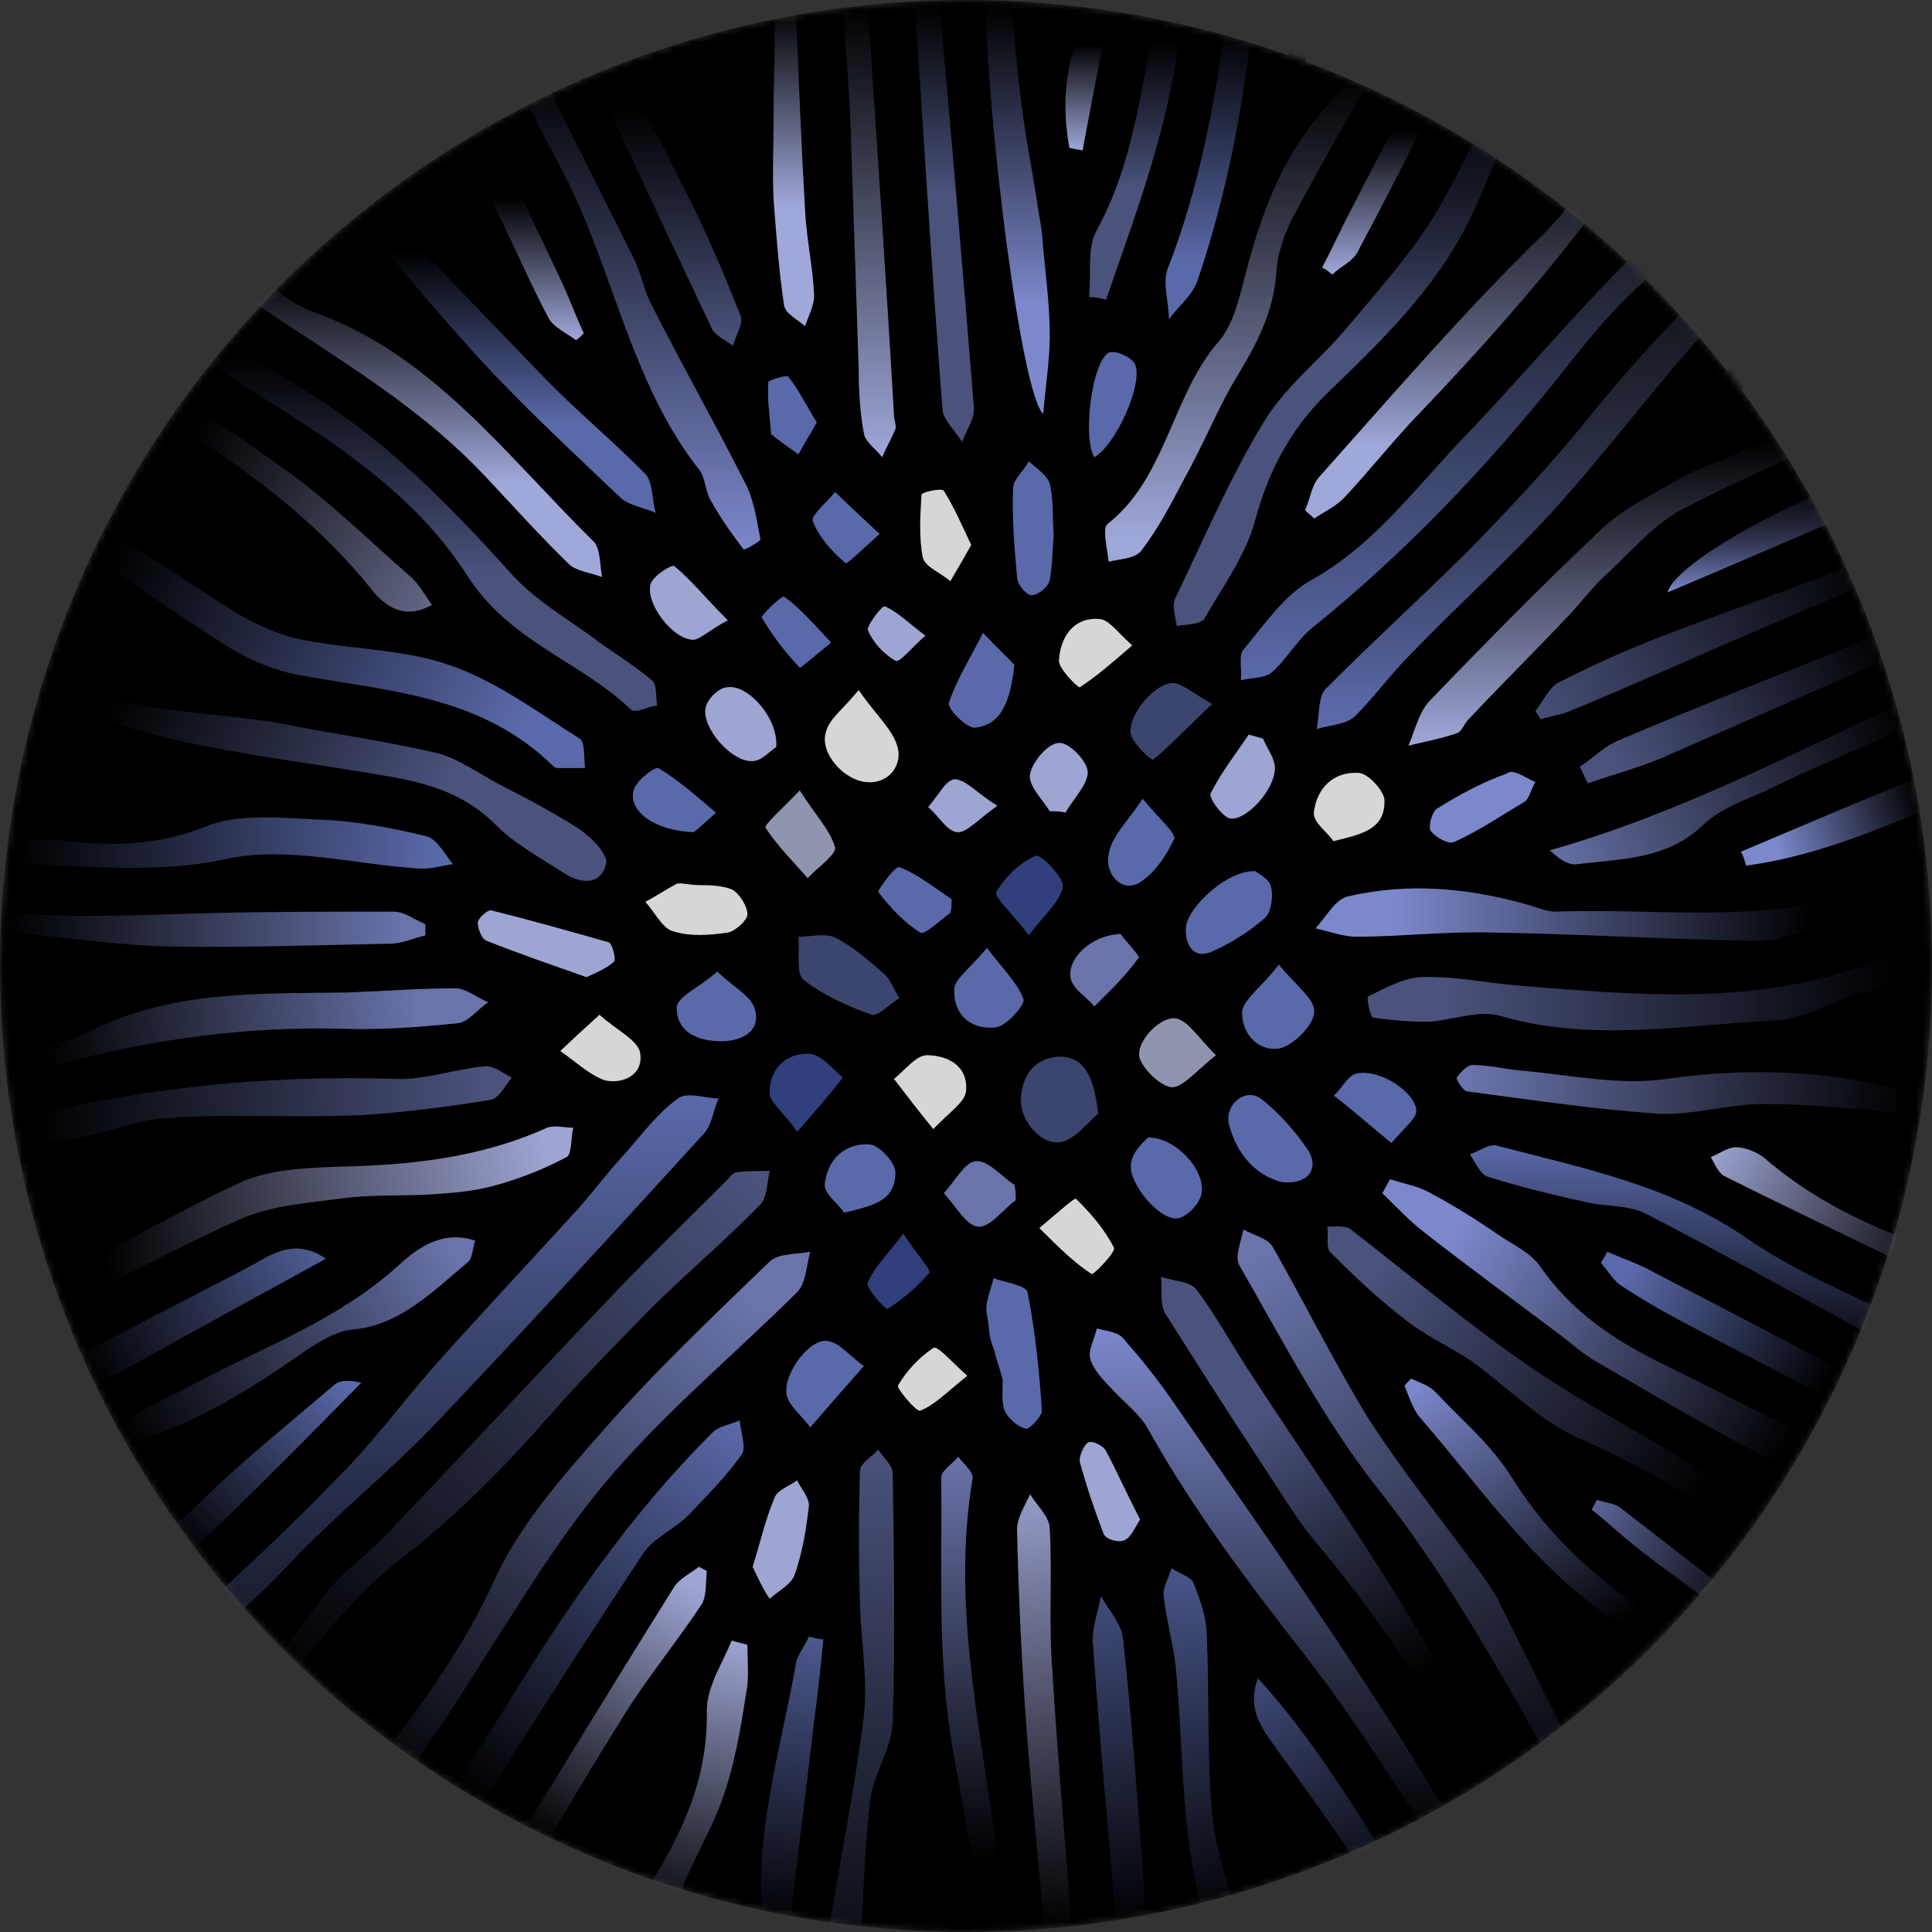 <svg width="300" height="300" viewBox="0 0 300 300" version="1.1" xmlns="http://www.w3.org/2000/svg" xmlns:xlink="http://www.w3.org/1999/xlink">
<rect x="0" y="0" width="300" height="300" fill="#333333" stroke="none"/>
<g id="Canvas" fill="none">
<g id="shroom">
<mask id="mask0" mask-type="alpha" maskUnits="userSpaceOnUse" x="0" y="0" width="300" height="300">
<g id="Ellipse">
<circle cx="150" cy="150" r="150" fill="#BB6BD9"/>
</g>
</mask>
<g mask="url(#mask0)">
<g id="Group">
<g id="Ellipse_2">
<circle cx="150" cy="150" r="150" fill="black"/>
</g>
<g id="Vector">
<path d="M 0 117.965C 7.114 109.957 14.431 102.381 21.341 94.156C 28.862 84.849 35.569 75.108 42.886 65.584C 45.529 62.121 49.187 59.74 52.236 56.493C 63.415 44.805 74.39 32.9 85.569 21.212C 91.87 14.502 98.577 8.009 105.081 1.515C 105.488 1.082 106.098 0.216 106.707 0.216C 108.333 1.32024e-05 110.163 0 111.789 0C 111.382 1.948 111.382 4.329 110.163 5.411C 104.878 10.822 98.984 15.801 93.496 21.212C 88.618 26.191 83.74 31.169 79.065 36.364C 71.341 45.238 63.415 53.463 54.065 60.606C 46.545 66.45 40.65 74.675 34.35 82.251C 25.407 92.641 16.87 103.03 8.13 113.636C 7.114 114.935 6.098 116.45 5.285 117.965C 3.455 117.965 1.626 117.965 0 117.965Z" transform="translate(7.724 181.818)" fill="url(#paint0_linear)"/>
</g>
<g id="Vector_2">
<path d="M 0 104.81C 9.146 97.451 18.496 90.308 27.439 82.516C 35.772 75.156 43.902 67.581 51.626 59.572C 56.911 54.377 61.382 48.316 66.26 42.689C 73.374 34.68 80.691 26.888 88.008 18.879C 91.057 15.633 93.699 11.953 96.748 8.706C 99.187 5.892 101.626 2.646 104.675 0.481C 106.098 -0.601 108.943 0.481 110.976 0.481C 110.163 2.213 109.959 4.594 108.74 5.892C 94.715 21.26 80.691 36.628 66.463 51.563C 59.35 58.922 51.219 65.416 44.309 72.775C 38.008 79.485 31.301 85.113 23.78 89.875C 16.87 94.42 10.772 100.697 4.268 106.109C 3.049 107.191 1.626 108.057 0.203 109.139C -3.09944e-06 107.624 0 106.325 0 104.81Z" transform="translate(0.61 170.082)" fill="url(#paint1_linear)"/>
</g>
<g id="Vector_3">
<path d="M 0 105.411C 6.098 97.619 12.195 89.827 18.293 82.035C 25.813 72.294 33.13 62.771 38.415 51.299C 42.276 42.641 48.984 35.065 55.285 27.922C 63.415 18.615 72.358 10.173 81.301 1.515C 82.724 0.216 85.366 0.433 87.602 0C 86.992 2.164 86.992 4.762 85.569 6.277C 76.626 15.152 66.87 23.377 58.537 32.684C 51.829 40.043 46.138 48.701 40.65 57.359C 32.52 69.913 25.203 83.117 13.821 93.074C 9.959 96.537 7.317 101.299 4.268 105.411C 2.642 105.411 1.423 105.411 0 105.411Z" transform="translate(38.212 194.372)" fill="url(#paint2_linear)"/>
</g>
<g id="Vector_4">
<path d="M 99.624 0.216C 90.275 16.667 77.876 30.087 63.649 41.991C 58.364 46.32 53.893 51.948 49.624 57.359C 38.039 71.862 25.437 85.065 11.21 96.537C 8.771 98.485 7.145 101.515 4.909 103.463C 3.689 104.545 1.657 104.329 0.031 104.762C 0.234 103.03 -0.376 100.866 0.437 100C 3.689 96.104 6.738 91.558 11.006 89.177C 20.356 83.983 26.657 75.541 33.771 67.965C 46.779 54.545 58.364 39.61 73.202 27.706C 82.145 20.779 88.039 9.524 95.356 0C 96.982 0.216 98.202 0.216 99.624 0.216Z" transform="translate(192.652 0.866)" fill="url(#paint3_linear)"/>
</g>
<g id="Vector_5">
<path d="M 94.919 4.113C 84.959 12.554 74.39 20.13 65.447 29.437C 55.285 39.827 46.545 51.948 36.789 62.771C 29.675 70.563 21.951 77.489 14.634 85.065C 11.585 88.095 8.943 91.775 5.894 94.805C 4.472 96.104 2.033 96.104 0 96.753C 0.407 94.589 0.203 91.558 1.423 90.476C 8.943 82.9 16.87 75.758 24.187 68.398C 30.081 62.338 35.976 56.061 41.463 49.351C 56.504 30.52 73.781 14.502 93.293 1.299C 93.902 0.866 94.309 0.433 94.919 0C 94.919 1.299 94.919 2.597 94.919 4.113Z" transform="translate(204.472 16.45)" fill="url(#paint4_linear)"/>
</g>
<g id="Vector_6">
<path d="M 0 0C 6.707 5.628 13.211 11.688 20.325 16.883C 29.268 23.377 38.415 29.437 47.764 35.281C 59.553 42.641 69.309 52.597 78.659 62.987C 82.114 66.883 86.789 69.697 91.057 72.727C 94.106 75.108 97.561 77.056 100.61 79.654C 101.423 80.303 101.219 82.251 101.423 83.55C 100 83.766 97.968 84.849 97.358 84.199C 89.431 76.623 78.659 73.809 71.951 63.42C 64.228 51.299 52.236 43.29 40.447 35.931C 26.016 26.84 11.992 17.316 0.203 4.545C -3.10441e-06 2.814 0 1.515 0 0Z" transform="translate(0.61 25.974)" fill="url(#paint5_linear)"/>
</g>
<g id="Vector_7">
<path d="M 63.518 108.874C 49.493 85.931 38.315 61.039 21.445 39.827C 13.315 29.437 7.014 17.316 0.306 5.628C -0.507 4.329 0.51 1.948 0.916 -6.60554e-06C 2.339 0.866 4.575 1.299 5.388 2.597C 10.469 11.472 14.941 20.563 20.225 29.221C 25.51 37.446 31.811 45.238 37.502 53.03C 38.518 54.329 39.331 55.628 40.144 56.926C 45.835 68.182 51.323 79.87 57.42 90.909C 60.672 97.186 64.941 102.814 68.802 108.658C 66.973 108.874 65.144 108.874 63.518 108.874Z" transform="translate(192.173 190.909)" fill="url(#paint6_linear)"/>
</g>
<g id="Vector_8">
<path d="M 63.211 101.515C 50.813 80.736 39.431 59.307 23.78 40.909C 20.935 37.446 18.496 33.333 16.057 29.654C 10.772 21.645 5.691 13.636 0.61 5.628C -0.203 4.113 0.203 1.732 -1.24055e-05 1.32111e-05C 1.829 0.649 4.472 0.649 5.488 1.948C 8.74 6.277 11.382 11.255 14.431 15.801C 22.154 27.706 30.488 39.394 37.805 51.515C 47.968 68.182 57.52 85.065 67.276 101.732C 65.854 101.515 64.634 101.515 63.211 101.515Z" transform="translate(180.284 198.268)" fill="url(#paint7_linear)"/>
</g>
<g id="Vector_9">
<path d="M 62.086 93.507C 52.736 79.437 44.2 64.719 33.834 51.299C 24.891 39.827 16.151 28.355 9.037 15.584C 7.818 13.42 5.582 11.688 3.753 9.74C 2.33 8.225 0.704 6.71 0.094 4.762C -0.312 3.463 0.704 1.732 1.11 0C 2.533 0.433 4.159 0.433 5.175 1.515C 7.818 4.545 10.46 7.792 12.696 11.039C 23.468 26.623 34.444 42.208 44.81 58.225C 52.33 69.697 59.037 81.602 66.151 93.507C 64.728 93.507 63.509 93.507 62.086 93.507Z" transform="translate(169.215 206.277)" fill="url(#paint8_linear)"/>
</g>
<g id="Vector_10">
<path d="M 60.223 0.216C 55.752 10.39 51.483 20.779 47.012 30.952C 41.727 43.074 32.581 51.732 23.638 60.39C 18.15 65.801 14.695 72.294 12.662 79.87C 11.24 85.281 7.581 90.26 4.736 95.238C 4.126 96.104 1.89 96.104 0.467 96.32C 0.264 94.805 -0.346 93.074 0.264 91.991C 4.736 82.684 8.801 73.16 14.085 64.502C 17.541 58.874 23.028 54.762 27.093 49.783C 32.175 43.723 37.459 37.879 41.321 31.169C 47.012 21.212 51.28 10.39 56.158 0C 57.581 0.216 58.801 0.216 60.223 0.216Z" transform="translate(182.256 0.866)" fill="url(#paint9_linear)"/>
</g>
<g id="Vector_11">
<path d="M 93.293 71.463C 85.772 65.186 78.049 59.126 70.528 52.632C 60.976 44.623 51.016 38.13 39.634 33.151C 33.333 30.554 28.252 25.143 22.561 21.03C 19.106 18.649 15.447 17.134 12.195 14.537C 7.927 11.29 4.065 7.61 0.406 3.931C -0.203 3.281 0.203 1.333 0 0.035C 1.22 0.035 2.845 -0.182 3.659 0.468C 12.602 7.394 21.341 14.753 30.691 21.247C 38.415 26.658 46.748 30.987 54.878 35.965C 64.431 41.593 73.577 47.87 80.894 56.961C 84.146 61.074 89.228 63.671 93.293 66.918C 93.293 68.649 93.293 69.948 93.293 71.463Z" transform="translate(206.098 190.442)" fill="url(#paint10_linear)"/>
</g>
<g id="Vector_12">
<path d="M 0 0C 2.642 1.082 5.691 1.515 8.13 3.03C 19.512 9.524 32.114 8.442 44.106 10.822C 51.829 12.338 59.553 13.42 67.073 15.152C 70.528 16.017 73.781 18.398 77.032 20.13C 81.301 22.294 85.366 24.459 89.431 27.056C 91.26 28.355 93.902 30.952 93.496 32.468C 92.683 35.714 89.634 35.498 87.195 33.983C 83.537 31.602 79.472 29.437 76.423 26.407C 71.951 21.861 66.667 20.13 60.976 19.048C 48.984 16.883 36.789 15.584 25 12.771C 16.463 10.822 8.333 7.143 0 4.113C 0 2.814 0 1.515 0 0Z" transform="translate(0.61 101.732)" fill="url(#paint11_linear)"/>
</g>
<g id="Vector_13">
<path d="M 0.203 0C 14.431 11.255 28.659 22.294 43.089 33.55C 44.715 34.849 46.545 35.931 48.374 36.58C 66.667 43.074 78.252 58.874 91.667 72.078C 92.886 73.16 92.683 75.758 93.089 77.706C 91.463 77.056 89.228 76.84 88.008 75.758C 83.537 71.429 79.268 66.667 75 62.121C 66.26 52.814 56.098 46.32 45.529 39.394C 30.894 29.87 17.48 18.182 3.659 7.359C 2.439 6.494 1.22 5.411 3.10138e-06 4.329C 0.203 2.814 0.203 1.515 0.203 0Z" transform="translate(0.406 11.905)" fill="url(#paint12_linear)"/>
</g>
<g id="Vector_14">
<path d="M 0.203 0C 11.992 7.792 23.577 15.584 35.366 23.16C 38.415 25.108 42.073 26.84 45.529 27.706C 53.455 29.437 61.789 29.221 69.309 31.818C 76.423 34.199 83.13 39.178 89.634 43.29C 90.447 43.723 90.244 46.32 90.447 47.836C 89.024 47.836 87.602 47.836 86.179 47.836C 85.772 47.836 85.569 47.619 85.366 47.403C 73.984 36.364 59.553 35.931 45.732 33.333C 42.276 32.684 38.618 31.169 35.366 29.221C 27.846 24.459 20.529 19.48 13.211 14.286C 8.74 11.039 4.472 7.576 3.10138e-06 4.329C 0.203 2.814 0.203 1.515 0.203 0Z" transform="translate(0.406 71.429)" fill="url(#paint13_linear)"/>
</g>
<g id="Vector_15">
<path d="M 0 28.547C 11.992 21.837 23.984 14.695 36.382 8.85C 40.854 6.686 46.545 6.469 51.626 6.253C 62.805 6.037 73.781 4.954 84.35 0.192C 85.569 -0.24 86.992 0.192 88.415 0.192C 88.008 1.708 88.211 4.305 87.398 4.738C 83.74 6.686 79.878 8.201 75.813 9.283C 72.561 10.149 69.106 10.366 65.854 10.582C 61.179 10.799 56.504 10.582 52.032 11.231C 46.951 11.881 41.667 12.314 36.992 14.262C 24.39 19.889 12.398 26.599 0 32.876C 0 31.361 0 30.062 0 28.547Z" transform="translate(0.61 174.916)" fill="url(#paint14_linear)"/>
</g>
<g id="Vector_16">
<path d="M 80.691 4.545C 68.089 10.173 55.285 15.368 43.089 21.645C 38.211 24.026 34.35 28.788 30.285 32.468C 28.455 34.199 26.829 36.364 25 38.312C 19.919 43.723 14.634 48.918 9.553 54.329C 8.74 54.978 8.333 56.493 7.52 56.71C 5.081 57.576 2.439 58.009 0 58.658C 1.016 56.277 1.626 53.463 3.252 51.732C 11.992 42.641 20.732 33.766 29.878 25.108C 33.537 21.645 38.211 19.48 42.683 16.883C 44.512 15.801 46.748 15.152 48.781 14.286C 59.35 9.524 70.122 4.762 80.691 0C 80.691 1.732 80.691 3.03 80.691 4.545Z" transform="translate(218.699 57.143)" fill="url(#paint15_linear)"/>
</g>
<g id="Vector_17">
<path d="M 47.509 0.433C 41.411 11.039 35.314 21.645 29.622 32.251C 27.997 35.065 26.777 38.528 26.574 41.775C 26.167 47.619 23.728 52.381 20.883 57.143C 17.631 62.338 15.395 68.182 12.346 73.593C 10.314 77.489 8.281 81.385 5.639 84.849C 4.623 86.147 2.183 86.147 0.557 86.58C 0.354 84.632 -0.459 81.385 0.354 80.736C 9.501 73.593 10.314 60.822 17.631 52.381C 20.273 49.351 21.086 44.372 22.305 40.043C 24.744 31.169 27.997 22.944 34.297 16.017C 38.362 11.688 40.598 5.411 43.647 6.60554e-06C 44.867 0.433 46.086 0.433 47.509 0.433Z" transform="translate(171.597 0.649)" fill="url(#paint16_linear)"/>
</g>
<g id="Vector_18">
<path d="M 95.122 4.113C 90.041 5.411 84.959 6.71 79.878 8.009C 76.016 8.874 72.358 10.606 68.496 10.606C 54.878 10.39 41.26 9.524 27.439 9.307C 20.325 9.091 13.415 9.957 6.301 9.957C 4.268 9.957 2.033 9.091 0 8.658C 1.626 6.926 3.049 4.113 5.081 3.68C 14.431 1.515 23.78 2.381 32.927 4.978C 34.35 5.411 35.976 6.061 37.398 6.061C 55.081 5.411 72.968 8.658 89.837 0.866C 91.26 0.216 93.089 0.216 94.715 0C 95.122 1.299 95.122 2.597 95.122 4.113Z" transform="translate(204.268 135.498)" fill="url(#paint17_linear)"/>
</g>
<g id="Vector_19">
<path d="M 87.032 4.113C 83.374 4.978 79.715 5.844 76.057 6.926C 71.788 8.225 67.723 10.822 63.658 11.039C 49.431 11.688 35 14.502 20.772 10.39C 17.317 9.307 13.252 11.039 9.39 11.255C 6.544 11.255 3.699 11.039 0.853 10.606C 0.447 10.606 -0.163 7.576 0.04 7.359C 2.683 6.061 5.325 4.545 8.17 4.329C 13.252 4.113 18.333 5.195 23.211 5.628C 42.52 7.143 62.032 9.091 80.731 1.082C 82.764 0.216 85 0.216 87.236 1.32111e-05C 87.032 1.299 87.032 2.597 87.032 4.113Z" transform="translate(212.358 147.403)" fill="url(#paint18_linear)"/>
</g>
<g id="Vector_20">
<path d="M 4.878 0C 11.382 8.658 17.48 17.749 24.593 25.974C 34.146 37.013 44.512 47.403 54.675 58.009C 59.553 62.987 65.041 67.532 69.919 72.511C 71.138 73.809 70.935 76.623 71.545 78.571C 69.716 77.706 67.48 77.489 66.057 76.191C 58.333 68.831 50.61 61.688 43.496 53.896C 33.74 43.074 24.593 31.818 15.447 20.563C 9.959 13.853 5.081 6.926 -3.10138e-06 0C 1.423 0 3.252 0 4.878 0Z" transform="translate(30.284 1.082)" fill="url(#paint19_linear)"/>
</g>
<g id="Vector_21">
<path d="M 84.756 53.896C 77.642 51.082 70.325 48.701 63.415 45.238C 53.252 40.043 43.293 34.199 33.333 28.355C 31.301 27.273 29.472 25.541 27.439 24.026C 20.529 18.831 13.415 13.636 6.504 8.225C 4.268 6.493 2.236 4.329 6.20276e-06 2.165C 0.407 1.515 0.813 0.649 1.22 1.32111e-05C 3.252 0.649 5.691 1.082 7.52 2.165C 11.179 4.113 14.634 6.277 18.089 8.658C 20.325 10.173 23.171 11.472 24.593 13.636C 29.268 20.346 35.569 24.675 42.48 28.139C 56.504 35.065 70.528 42.208 84.553 49.351C 84.756 51.082 84.756 52.381 84.756 53.896Z" transform="translate(214.634 183.117)" fill="url(#paint20_linear)"/>
</g>
<g id="Vector_22">
<path d="M 81.301 73.809C 74.39 69.048 67.073 64.719 60.366 59.524C 51.219 52.597 43.089 44.372 33.74 38.312C 20.732 30.087 12.195 17.316 2.236 5.844C 1.22 4.545 0.61 2.597 0 1.082C 0.407 0.649 0.61 0.433 1.016 0C 2.439 0.649 3.862 1.082 4.878 2.164C 8.943 6.494 13.618 10.39 16.667 15.368C 21.138 22.511 26.423 27.922 32.927 32.901C 48.984 45.022 65.041 57.359 81.098 69.481C 81.301 70.996 81.301 72.294 81.301 73.809Z" transform="translate(218.089 214.069)" fill="url(#paint21_linear)"/>
</g>
<g id="Vector_23">
<path d="M 4.065 0.216C 10.569 13.204 17.073 26.191 23.577 39.178C 24.797 41.558 25.203 44.372 26.423 46.537C 31.098 55.844 36.179 64.719 40.854 74.026C 42.276 76.623 42.683 79.87 43.293 82.9C 43.293 83.117 40.854 84.632 40.65 84.416C 38.821 82.035 36.992 79.437 35.569 76.84C 34.756 75.541 34.756 73.593 33.943 72.294C 22.764 58.225 20.325 39.827 11.789 24.242C 7.52 16.45 3.862 8.009 0 3.30277e-06C 1.423 0.216 2.642 0.216 4.065 0.216Z" transform="translate(74.797 0.866)" fill="url(#paint22_linear)"/>
</g>
<g id="Vector_24">
<path d="M 64.228 0C 52.846 24.026 36.179 43.723 18.293 62.554C 14.024 66.883 10.163 71.862 6.098 76.191C 4.878 77.489 3.049 78.355 1.423 79.437C 1.016 79.004 0.406 78.571 -1.24055e-05 78.138C 0.813 76.407 1.016 74.242 2.236 72.944C 13.618 60.173 24.797 47.186 36.992 35.281C 44.309 28.139 48.171 18.831 53.658 10.39C 55.894 6.926 57.724 3.463 59.959 0C 61.585 0 62.805 0 64.228 0Z" transform="translate(202.642 1.082)" fill="url(#paint23_linear)"/>
</g>
<g id="Vector_25">
<path d="M 0 79.221C 3.659 65.584 11.585 54.762 18.699 43.29C 27.846 28.355 37.805 14.069 50 1.948C 51.016 0.866 52.846 0.649 54.268 -1.32111e-05C 54.471 1.732 55.285 4.113 54.675 5.195C 52.236 8.658 49.39 11.472 46.545 14.502C 44.309 16.883 40.854 18.182 39.228 20.779C 29.065 36.147 19.106 51.732 9.35 67.532C 7.114 70.996 5.894 75.325 4.268 79.221C 2.642 79.221 1.423 79.221 0 79.221Z" transform="translate(60.569 220.563)" fill="url(#paint24_linear)"/>
</g>
<g id="Vector_26">
<path d="M 0.203 40.551C 9.35 32.109 20.325 27.78 30.894 22.152C 41.26 16.741 52.236 12.629 61.179 4.62C 64.228 1.806 68.089 -1.224 73.374 0.507C 72.968 1.806 72.968 3.105 72.358 3.754C 66.87 8.3 61.789 13.711 54.065 14.36C 51.829 14.577 49.39 16.092 47.358 17.391C 39.634 22.802 31.911 27.78 22.764 31.027C 14.634 34.057 7.52 40.118 3.10138e-06 44.88C 0.203 43.365 0.203 42.066 0.203 40.551Z" transform="translate(0.406 192.133)" fill="url(#paint25_linear)"/>
</g>
<g id="Vector_27">
<path d="M 0 9.957C 4.268 9.091 8.943 8.874 12.805 6.926C 25.813 0.216 39.634 0.866 53.455 0.649C 58.943 0.433 64.634 0 70.122 0C 71.748 0 73.577 1.515 75.203 2.164C 73.577 3.247 72.154 5.195 70.528 5.411C 64.431 6.061 58.333 6.494 52.236 6.277C 34.35 5.844 16.87 8.874 0 14.286C 0 12.771 0 11.472 0 9.957Z" transform="translate(0.61 153.463)" fill="url(#paint26_linear)"/>
</g>
<g id="Vector_28">
<path d="M 0.203 8.682C 20.122 3.487 40.244 1.323 60.772 1.972C 65.447 2.189 70.122 0.457 74.797 0.024C 76.219 -0.192 77.642 1.106 79.065 1.756C 78.049 3.054 77.032 5.002 75.813 5.219C 69.106 6.301 62.398 7.167 55.691 7.6C 45.732 8.033 35.772 7.383 25.813 8.033C 20.935 8.249 16.057 10.414 10.976 11.28C 7.317 11.929 3.659 11.929 3.10138e-06 12.145C 0.203 10.847 0.203 9.764 0.203 8.682Z" transform="translate(0.406 165.56)" fill="url(#paint27_linear)"/>
</g>
<g id="Vector_29">
<path d="M 71.138 34.286C 56.504 26.494 42.073 18.269 27.439 10.693C 24.593 9.178 20.935 9.611 17.683 8.745C 12.602 7.663 7.52 6.364 2.642 4.849C 1.626 4.416 0.813 2.685 0 1.386C 1.423 0.953 3.049 -0.346 4.268 0.087C 17.48 3.55 30.894 6.148 42.886 14.373C 51.626 20.433 61.585 24.113 70.935 28.875C 71.138 30.607 71.138 32.555 71.138 34.286Z" transform="translate(228.252 177.835)" fill="url(#paint28_linear)"/>
</g>
<g id="Vector_30">
<path d="M 0 0C 14.431 9.74 28.862 19.048 43.089 29.221C 50.203 34.199 56.504 40.476 63.211 46.32C 64.431 47.403 65.244 48.918 66.463 50.649C 62.195 53.03 59.146 50.866 57.114 48.268C 41.463 28.788 19.309 19.264 0.203 5.195C -3.09944e-06 3.68 0 1.732 0 0Z" transform="translate(0.61 43.29)" fill="url(#paint29_linear)"/>
</g>
<g id="Vector_31">
<path d="M 73.193 7.792C 64.657 7.143 56.12 6.061 47.584 6.061C 42.299 6.061 36.811 7.792 31.527 7.576C 21.567 6.926 11.608 5.411 1.649 4.113C 1.039 4.113 -0.181 2.165 0.023 1.948C 0.632 1.082 1.649 0 2.462 0C 4.901 0 7.543 0.649 9.982 0.866C 17.502 1.515 25.226 3.247 32.543 2.164C 46.364 0.216 59.779 0.866 72.99 4.978C 73.193 5.628 73.193 6.71 73.193 7.792Z" transform="translate(226.197 165.368)" fill="url(#paint30_linear)"/>
</g>
<g id="Vector_32">
<path d="M 0 74.675C 1.829 63.636 4.065 52.597 5.488 41.342C 6.098 35.714 5.081 30.087 4.878 24.242C 4.675 17.316 4.675 10.173 4.878 3.247C 4.878 2.164 6.707 1.082 7.724 0C 8.537 1.299 9.959 2.381 9.959 3.68C 10.163 16.667 10.366 29.654 9.959 42.424C 9.756 46.32 7.114 50.216 6.504 54.113C 5.691 60.822 5.488 67.749 5.081 74.459C 3.455 74.675 1.626 74.675 0 74.675Z" transform="translate(128.659 225.108)" fill="url(#paint31_linear)"/>
</g>
<g id="Vector_33">
<path d="M 0 4.033C 3.049 3.817 6.098 3.167 8.943 3.6C 16.463 4.466 23.78 4.466 31.301 1.436C 36.585 -0.729 43.293 0.137 49.187 0.354C 54.675 0.57 60.366 1.652 65.65 2.951C 67.276 3.384 68.496 5.765 69.716 7.28C 67.886 7.496 66.057 8.146 64.228 7.929C 54.268 7.28 44.106 4.466 34.756 6.414C 22.968 9.012 11.585 7.28 0 7.28C 0 6.198 0 5.116 0 4.033Z" transform="translate(0.61 126.919)" fill="url(#paint32_linear)"/>
</g>
<g id="Vector_34">
<path d="M 4.878 73.593C 5.691 63.636 3.252 54.113 1.626 44.372C -0.61 30.952 0.203 16.883 0 3.247C 0 2.164 1.829 1.082 2.642 0C 3.455 1.082 5.081 2.381 4.878 3.463C 1.626 22.944 6.098 41.775 8.537 60.606C 9.146 64.935 8.74 69.264 8.74 73.593C 7.52 73.593 6.301 73.593 4.878 73.593Z" transform="translate(146.138 226.19)" fill="url(#paint33_linear)"/>
</g>
<g id="Vector_35">
<path d="M 3.862 0C 5.285 21.212 6.707 42.208 7.927 63.42C 7.927 64.069 8.333 64.935 8.13 65.584C 7.52 67.1 6.707 68.398 6.098 69.913C 5.081 68.615 3.455 67.532 3.252 66.234C 2.642 62.987 2.439 59.524 2.439 56.061C 2.033 43.939 1.626 31.602 1.219 19.48C 1.016 12.987 0.407 6.494 0 0.216C 1.22 -3.30806e-06 2.439 0 3.862 0Z" transform="translate(130.894 1.082)" fill="url(#paint34_linear)"/>
</g>
<g id="Vector_36">
<path d="M 0.203 46.406C 4.675 42.726 9.35 39.479 13.415 35.583C 20.325 29.306 26.829 22.38 33.537 16.103C 39.431 10.691 45.529 5.713 51.626 0.518C 52.439 -0.131 54.065 -0.131 55.691 0.302C 38.008 18.267 20.529 36.232 3.10138e-06 50.518C 0.203 49.219 0.203 47.921 0.203 46.406Z" transform="translate(0.406 214.417)" fill="url(#paint35_linear)"/>
</g>
<g id="Vector_37">
<path d="M 0 0.216C 4.065 0.433 8.13 0.649 12.195 0.649C 18.902 0.649 25.61 0.433 32.317 0.216C 41.667 1.32024e-05 51.219 0 60.569 0C 62.195 0 63.821 1.299 65.447 1.948C 65.447 2.597 65.447 3.247 65.447 3.68C 63.618 4.113 61.789 4.978 59.959 4.978C 48.577 5.195 36.992 5.628 25.61 5.411C 17.073 5.195 8.537 3.896 0 3.03C 0 2.381 0 1.299 0 0.216Z" transform="translate(0.61 141.558)" fill="url(#paint36_linear)"/>
</g>
<g id="Vector_38">
<path d="M 60.976 4.329C 47.764 9.957 34.35 15.584 21.138 21.429C 15.65 23.809 10.163 26.191 4.878 28.355C 3.659 28.788 2.236 29.004 0.813 29.437C 0.61 29.004 0.203 28.571 0 28.139C 1.22 26.623 2.033 24.675 3.455 23.809C 8.13 21.429 12.805 19.264 17.683 17.316C 26.423 13.853 35.366 10.822 44.309 7.359C 50 5.195 55.488 2.597 61.179 0C 60.976 1.515 60.976 2.814 60.976 4.329Z" transform="translate(238.415 82.251)" fill="url(#paint37_linear)"/>
</g>
<g id="Vector_39">
<path d="M 4.268 67.749C 3.252 56.061 2.033 44.589 1.22 32.9C 0.61 23.809 0.203 14.502 0 5.411C 0 3.68 1.22 1.732 2.033 0C 3.049 1.732 5.081 3.463 5.081 5.411C 5.488 12.771 4.878 20.13 5.488 27.489C 6.301 40.909 7.52 54.329 8.537 67.749C 6.911 67.749 5.691 67.749 4.268 67.749Z" transform="translate(157.927 232.035)" fill="url(#paint38_linear)"/>
</g>
<g id="Vector_40">
<path d="M 3.862 0C 5.691 20.779 7.52 41.558 9.146 62.121C 9.35 63.853 7.927 65.801 7.317 67.532C 6.301 65.801 4.268 64.069 4.268 62.338C 2.642 41.558 1.423 20.779 1.24055e-05 0C 1.22 0 2.439 0 3.862 0Z" transform="translate(142.073 1.082)" fill="url(#paint39_linear)"/>
</g>
<g id="Vector_41">
<path d="M 0 56.493C 10.976 38.745 21.748 20.996 32.724 3.463C 33.537 1.948 35.366 1.082 36.789 -1.32111e-05C 37.195 0.216 37.602 0.433 38.008 0.649C 37.805 2.381 38.008 4.545 37.195 5.844C 33.333 11.688 28.862 17.1 25.203 22.944C 18.293 33.983 11.789 45.238 5.081 56.493C 3.455 56.493 1.626 56.493 0 56.493Z" transform="translate(71.748 243.29)" fill="url(#paint40_linear)"/>
</g>
<g id="Vector_42">
<path d="M 58.74 4.113C 50 8.009 41.26 11.688 32.724 15.801C 29.675 17.1 26.22 18.398 23.78 20.779C 18.089 26.191 10.976 25.974 4.268 26.84C 3.049 27.056 1.626 26.191 1.24055e-05 24.675C 20.732 18.831 39.431 8.658 58.74 1.32111e-05C 58.74 1.299 58.74 2.597 58.74 4.113Z" transform="translate(240.65 107.359)" fill="url(#paint41_linear)"/>
</g>
<g id="Vector_43">
<path d="M 4.065 0C 4.472 4.762 4.878 9.74 5.488 14.502C 6.098 19.697 7.114 24.675 7.927 29.87C 8.13 31.602 8.537 33.333 8.74 35.065C 9.146 40.476 9.959 45.671 9.959 51.082C 9.959 54.762 9.35 58.441 8.943 63.203C 5.488 59.957 0.407 18.398 0 0C 1.423 0 2.642 0 4.065 0Z" transform="translate(153.049 1.082)" fill="url(#paint42_linear)"/>
</g>
<g id="Vector_44">
<path d="M 6.937 56.277C 2.466 42.857 3.279 28.788 1.856 14.935C 1.449 11.472 0.433 8.009 0.027 4.329C -0.177 3.03 0.84 1.515 1.246 0C 2.466 0.866 4.295 1.299 4.701 2.381C 5.718 4.978 6.734 7.792 6.734 10.606C 7.14 19.697 6.734 29.004 7.547 38.095C 8.157 44.156 10.392 50.216 12.018 56.277C 10.392 56.277 8.563 56.277 6.937 56.277Z" transform="translate(180.665 243.506)" fill="url(#paint43_linear)"/>
</g>
<g id="Vector_45">
<path d="M 54.065 5.411C 40.244 11.472 26.423 17.532 12.602 23.593C 8.943 25.108 4.878 26.191 1.22 27.489C 0.813 26.623 0.407 25.758 0 24.892C 2.033 23.593 3.862 21.645 6.098 20.779C 17.683 15.801 29.472 11.255 41.057 6.494C 45.529 4.545 49.797 2.164 54.268 0C 54.065 1.732 54.065 3.68 54.065 5.411Z" transform="translate(245.325 94.156)" fill="url(#paint44_linear)"/>
</g>
<g id="Vector_46">
<path d="M 4.878 0C 10.163 10.606 15.447 20.996 20.732 31.602C 23.374 37.013 25.61 42.424 27.846 48.052C 28.252 49.134 27.032 51.082 26.626 52.597C 25.407 51.732 23.984 51.082 23.374 50C 15.447 33.333 7.724 16.667 1.24055e-05 0C 1.423 0 3.252 0 4.878 0Z" transform="translate(87.195 1.082)" fill="url(#paint45_linear)"/>
</g>
<g id="Vector_47">
<path d="M 0 22.575C 12.602 16.082 25 9.588 37.602 3.095C 41.26 1.146 44.919 -1.884 50 1.579C 33.333 10.67 16.667 19.978 0 29.069C 0 26.904 0 24.74 0 22.575Z" transform="translate(0.61 193.875)" fill="url(#paint46_linear)"/>
</g>
<g id="Vector_48">
<path d="M 50.813 30.736C 37.602 23.809 24.39 17.1 11.382 10.173C 8.537 8.658 5.691 6.926 3.049 5.195C 1.829 4.329 1.016 2.814 0 1.732C 0.407 1.082 0.61 0.649 1.016 0C 3.455 1.082 6.098 1.948 8.333 3.247C 22.561 10.606 36.585 17.965 50.813 25.541C 50.813 27.056 50.813 29.004 50.813 30.736Z" transform="translate(248.577 194.372)" fill="url(#paint47_linear)"/>
</g>
<g id="Vector_49">
<path d="M 52.236 41.991C 40.447 32.9 28.862 23.809 17.073 14.935C 13.618 12.338 10.163 9.957 6.707 7.143C 4.472 5.411 2.236 3.247 0 1.515C 0.203 1.082 0.61 0.433 0.813 0C 2.033 0.433 3.252 0.433 4.268 1.082C 15.447 9.74 26.626 18.398 37.805 26.84C 42.48 30.52 47.358 33.983 52.236 37.662C 52.236 39.178 52.236 40.476 52.236 41.991Z" transform="translate(247.154 232.9)" fill="url(#paint48_linear)"/>
</g>
<g id="Vector_50">
<path d="M 4.268 0C 11.179 14.286 18.09 28.355 24.797 42.641C 26.016 45.238 27.032 48.052 28.252 50.649C 27.846 51.082 27.439 51.515 27.032 51.732C 25.61 50.649 23.577 49.784 22.764 48.268C 20.122 43.29 17.886 38.095 15.447 33.117C 11.382 24.892 7.317 16.667 3.252 8.442C 2.033 5.844 1.016 2.814 0 0C 1.626 0 2.846 0 4.268 0Z" transform="translate(62.398 1.082)" fill="url(#paint49_linear)"/>
</g>
<g id="Vector_51">
<path d="M 3.685 51.948C 2.466 37.013 1.043 22.294 0.027 7.359C -0.177 4.978 0.84 2.381 1.246 0C 2.466 2.164 4.498 4.329 4.701 6.71C 6.124 19.48 6.937 32.035 7.953 44.805C 8.157 47.186 7.75 49.351 7.75 51.732C 6.327 51.948 5.108 51.948 3.685 51.948Z" transform="translate(169.689 247.835)" fill="url(#paint50_linear)"/>
</g>
<g id="Vector_52">
<path d="M 3.546 0C 3.952 10.39 4.359 20.779 4.968 31.385C 5.172 35.931 6.188 40.26 6.391 44.805C 6.391 46.32 5.578 47.836 4.968 49.567C 3.749 48.485 1.92 47.619 1.716 46.32C 0.903 40.909 0.497 35.281 0.09 29.87C -0.113 25.758 0.09 21.645 0.09 17.532C 0.09 11.905 0.294 6.061 0.294 0.433C 1.513 -6.61612e-06 2.529 0 3.546 0Z" transform="translate(120.032 1.082)" fill="url(#paint51_linear)"/>
</g>
<g id="Vector_53">
<path d="M 13.73 0C 12.307 14.502 9.665 28.571 4.99 42.424C 4.177 44.805 1.941 46.537 0.519 48.485C 0.519 45.888 -0.498 42.857 0.315 40.693C 5.397 27.706 7.836 14.069 9.665 0C 11.088 0 12.307 0 13.73 0Z" transform="translate(180.986 1.082)" fill="url(#paint52_linear)"/>
</g>
<g id="Vector_54">
<path d="M 23.374 39.178C 16.87 29.87 10.569 20.563 3.862 11.472C 1.423 8.009 -1.22 4.978 0.61 -1.32111e-05C 11.585 11.905 18.902 26.407 28.455 39.394C 26.829 39.178 25 39.178 23.374 39.178Z" transform="translate(194.716 260.606)" fill="url(#paint53_linear)"/>
</g>
<g id="Vector_55">
<path d="M 0 45.022C 1.016 42.857 2.033 40.476 3.455 38.312C 8.74 30.087 12.805 21.429 12.602 10.822C 12.602 7.143 15.041 3.463 16.463 -6.60554e-06C 17.276 0.216 18.089 0.433 18.902 0.649C 18.902 2.814 19.106 4.978 18.902 6.926C 18.089 12.121 17.276 17.532 15.65 22.727C 14.228 27.489 11.585 32.035 9.553 36.58C 8.333 39.394 6.707 42.208 5.488 45.022C 3.455 45.022 1.626 45.022 0 45.022Z" transform="translate(97.154 254.762)" fill="url(#paint54_linear)"/>
</g>
<g id="Vector_56">
<path d="M 14.431 0C 13.415 16.017 7.724 30.736 2.642 45.455C 1.829 45.238 0.813 45.022 -1.24055e-05 45.022C 0.406 41.559 -0.407 37.446 1.22 34.632C 7.114 23.809 8.13 11.905 10.569 0.216C 11.789 -3.30599e-06 13.008 0 14.431 0Z" transform="translate(169.106 1.082)" fill="url(#paint55_linear)"/>
</g>
<g id="Vector_57">
<path d="M 0.36 45.671C -1.266 31.385 3.002 17.965 5.441 4.329C 5.645 2.814 6.864 1.515 7.474 -1.32111e-05C 8.287 0.216 8.897 0.433 9.71 0.433C 9.303 4.545 8.897 8.874 8.287 12.987C 7.067 23.809 5.645 34.632 4.425 45.455C 3.002 45.671 1.783 45.671 0.36 45.671Z" transform="translate(118.136 254.113)" fill="url(#paint56_linear)"/>
</g>
<g id="Vector_58">
<path d="M 37.398 4.113C 29.675 11.472 21.748 18.831 14.024 26.191C 10.163 29.87 5.894 33.117 1.829 36.58C 1.22 35.714 0.61 34.849 1.24055e-05 34.199C 12.195 22.511 23.577 9.524 37.602 -3.30277e-06C 37.398 1.299 37.398 2.597 37.398 4.113Z" transform="translate(261.992 29.437)" fill="black"/>
</g>
<g id="Vector_59">
<path d="M 25 0C 18.496 12.771 12.195 25.541 5.488 38.095C 4.675 39.61 2.846 40.26 1.626 41.558C 1.016 41.126 0.61 40.693 -6.20276e-06 40.476C 1.626 37.446 3.049 34.199 4.675 31.169C 9.959 20.779 15.447 10.606 20.935 0.216C 22.358 -3.30599e-06 23.577 0 25 0Z" transform="translate(205.285 1.082)" fill="url(#paint57_linear)"/>
</g>
<g id="Vector_60">
<path d="M 40.447 4.329C 27.236 9.957 13.821 15.801 1.24055e-05 21.645C 1.423 16.234 25.61 3.896 40.447 0C 40.447 1.515 40.447 2.814 40.447 4.329Z" transform="translate(258.943 70.346)" fill="url(#paint58_linear)"/>
</g>
<g id="Vector_61">
<path d="M 33.74 19.913C 23.171 14.719 12.602 9.74 2.236 4.545C 1.22 4.113 0.61 2.597 0 1.515C 1.22 1.082 2.642 0 3.862 0C 5.285 0 6.911 0.649 8.13 1.515C 15.854 8.225 24.593 12.338 33.943 15.584C 33.74 17.1 33.74 18.398 33.74 19.913Z" transform="translate(265.65 178.139)" fill="url(#paint59_linear)"/>
</g>
<g id="Vector_62">
<path d="M 29.065 5.411C 19.919 9.307 10.569 12.987 0.813 14.286C 0.61 13.636 0.407 12.771 0 12.121C 9.756 8.009 19.309 3.896 29.065 0C 29.065 1.732 29.065 3.68 29.065 5.411Z" transform="translate(270.325 120.13)" fill="url(#paint60_linear)"/>
</g>
<g id="Vector_63">
<path d="M 0 22.294C 7.927 14.935 15.65 7.359 23.577 -6.60554e-06C 24.187 0.649 24.593 1.082 25.203 1.732C 16.87 10.822 8.333 19.697 0 28.788C 0 26.623 0 24.459 0 22.294Z" transform="translate(0.61 267.749)" fill="white"/>
</g>
<g id="Vector_64">
<path d="M 0.203 15.152C 6.911 9.524 13.415 3.68 21.138 0C 21.545 0.866 22.154 1.515 22.561 2.381C 15.041 8.225 7.52 13.853 3.10138e-06 19.697C 0.203 17.965 0.203 16.667 0.203 15.152Z" transform="translate(0.406 231.602)" fill="white"/>
</g>
<g id="Vector_65">
<path d="M 6.918 0C 5.496 7.359 4.073 14.719 2.65 22.294C 2.04 22.078 1.227 22.078 0.618 21.861C -0.805 14.286 0.211 6.926 3.87 0.216C 4.886 -3.30806e-06 5.902 0 6.918 0Z" transform="translate(165.44 1.082)" fill="url(#paint61_linear)"/>
</g>
<g id="Vector_66">
<path d="M 15.447 0C 10.976 8.009 6.301 16.017 1.829 23.809C 1.22 23.377 0.61 23.16 -1.24055e-05 22.727C 2.033 14.286 7.52 7.359 11.382 0C 12.805 0 14.024 0 15.447 0Z" transform="translate(239.228 1.082)" fill="white"/>
</g>
<g id="Vector_67">
<path d="M 16.667 0C 11.789 6.71 6.911 13.204 1.829 19.913C 1.22 19.48 0.61 18.831 6.20276e-06 18.398C 3.862 12.338 7.724 6.061 11.585 0C 13.211 0 15.041 0 16.667 0Z" transform="translate(263.415 1.082)" fill="white"/>
</g>
<g id="Vector_68">
<path d="M 10.976 19.048C 7.317 12.987 3.659 6.926 1.24055e-05 0.866C 0.407 0.649 0.813 0.216 1.016 -6.60554e-06C 7.927 4.545 10.772 12.987 15.854 19.048C 14.431 19.048 12.602 19.048 10.976 19.048Z" transform="translate(256.911 280.736)" fill="white"/>
</g>
<g id="Vector_69">
<path d="M 6.098 0C 9.553 4.113 13.211 8.442 16.667 12.554C 16.26 12.987 15.854 13.636 15.447 14.069C 10.366 9.307 5.081 4.762 0 0C 2.033 0 4.065 0 6.098 0Z" transform="translate(14.838 1.082)" fill="white"/>
</g>
<g id="Vector_70">
<path d="M 11.179 13.42C 7.52 9.307 3.659 5.195 0 1.299C 0.407 0.866 0.813 0.433 1.22 6.60554e-06C 5.691 3.463 9.959 6.926 14.431 10.39C 14.634 12.771 13.618 13.853 11.179 13.42Z" transform="translate(285.163 286.364)" fill="white"/>
</g>
<g id="Vector_71">
<path d="M 11.382 5.628C 7.927 7.576 4.675 9.524 1.22 11.255C 0.813 10.606 0.406 9.957 -1.24055e-05 9.091C 3.862 6.061 7.724 3.03 11.585 3.30277e-06C 11.382 1.948 11.382 3.896 11.382 5.628Z" transform="translate(288.008 43.074)" fill="white"/>
</g>
<g id="Vector_72">
<path d="M 7.317 0C 5.691 3.247 3.862 6.71 2.236 9.957C 1.423 9.524 0.813 9.091 -1.24055e-05 8.874C 1.016 5.844 2.236 3.03 3.252 0C 4.675 0 5.894 0 7.317 0Z" transform="translate(199.593 1.082)" fill="black"/>
</g>
<g id="Vector_73">
<path d="M 1.342 11.515C 0.123 8.268 0.704 9.091 0.094 5.628C -0.312 3.896 0.704 1.948 1.11 0C 2.94 0.649 6.192 1.082 6.395 2.164C 7.614 8.225 8.224 14.502 8.631 20.563C 8.631 21.429 6.801 23.377 6.192 23.377C 4.972 23.16 3.549 21.861 2.94 20.779C 2.33 19.48 2.533 17.532 2.533 16.017C 2.736 15.801 1.139 11.515 1.342 11.515Z" transform="translate(153.158 198.485)" fill="#5A69A9"/>
</g>
<g id="Vector_74">
<path d="M 16.87 10.39C 11.382 8.442 6.301 6.71 1.423 4.762C 0.61 4.545 -6.20276e-06 2.814 -6.20276e-06 1.948C -6.20276e-06 1.299 1.423 6.60554e-06 2.033 6.60554e-06C 8.13 1.515 14.228 3.247 20.325 4.978C 20.935 5.195 21.545 7.792 21.138 8.009C 19.919 9.091 18.293 9.74 16.87 10.39Z" transform="translate(74.187 141.342)" fill="#9EA5D3"/>
</g>
<g id="Vector_75">
<path d="M 15.65 9.758C 14.024 10.84 12.398 12.571 11.382 12.355C 7.724 11.056 3.862 9.325 0.813 6.944C -0.406 6.078 0.203 2.615 -6.20276e-06 0.234C 2.033 0.234 4.268 -0.416 5.894 0.45C 8.74 1.965 11.179 4.13 13.618 6.294C 14.228 6.944 14.634 8.026 15.65 9.758Z" transform="translate(123.984 145.221)" fill="#3C456D"/>
</g>
<g id="Vector_76">
<path d="M 12 8.874C 10.577 9.957 8.748 12.554 6.512 13.203C 3.463 14.069 -0.195 10.173 0.008 6.494C 0.211 2.381 2.65 6.60554e-06 6.309 6.60554e-06C 10.171 0.216 11.39 3.68 12 8.874Z" transform="translate(158.528 164.069)" fill="#3C456D"/>
</g>
<g id="Vector_77">
<path d="M 8.257 13.517C 4.192 12.434 1.347 9.188 0.127 4.642C -0.686 1.612 2.566 -1.202 5.005 0.53C 7.851 2.694 10.493 5.724 12.526 8.755C 14.152 11.785 12.119 13.95 8.257 13.517Z" transform="translate(190.727 170.033)" fill="#5A69A9"/>
</g>
<g id="Vector_78">
<path d="M 10.791 0.006C 11.401 0.439 13.027 1.305 13.23 2.387C 13.637 3.902 13.23 6.283 12.418 7.149C 9.978 9.313 6.93 11.261 3.881 12.56C 1.239 13.642 -0.184 11.478 0.019 8.664C 0.426 5.417 6.523 -0.21 10.791 0.006Z" transform="translate(184.127 135.275)" fill="#5A69A9"/>
</g>
<g id="Vector_79">
<path d="M 10.197 4.978C 9.588 10.606 8.165 14.286 4.1 14.719C 2.88 14.935 -0.372 11.688 0.035 10.822C 1.254 7.143 3.49 3.68 5.319 0C 7.149 1.948 8.978 3.68 10.197 4.978Z" transform="translate(147.323 98.268)" fill="#5A69A9"/>
</g>
<g id="Vector_80">
<path d="M 6.355 11.472C 6.152 13.853 6.152 16.234 5.745 18.398C 5.542 19.48 3.916 20.779 2.9 20.779C 2.087 20.779 0.664 19.048 0.664 17.965C 0.257 13.42 -0.149 8.658 0.054 4.113C 0.054 2.814 1.68 1.515 2.493 -3.30277e-06C 3.713 1.082 5.339 2.164 5.745 3.463C 6.355 6.061 6.152 8.874 6.355 11.472Z" transform="translate(157.263 71.645)" fill="#5A69A9"/>
</g>
<g id="Vector_81">
<path d="M 5.254 0C 7.896 3.896 10.742 6.277 11.351 9.091C 11.961 11.688 9.929 14.719 6.27 14.286C 2.815 13.853 -0.844 9.74 0.173 6.494C 0.782 4.329 2.815 3.03 5.254 0Z" transform="translate(128.08 107.143)" fill="#D6D6D6"/>
</g>
<g id="Vector_82">
<path d="M -6.20276e-06 13.42C 1.22 9.524 2.033 5.844 3.455 2.597C 3.862 1.515 5.691 0.866 6.911 -6.60554e-06C 7.52 1.299 8.74 2.597 8.74 3.896C 8.333 7.576 7.724 11.255 6.504 14.719C 5.894 16.234 4.065 17.1 2.642 18.398C 1.626 16.883 0.813 15.152 -6.20276e-06 13.42Z" transform="translate(116.87 229.87)" fill="#9EA5D3"/>
</g>
<g id="Vector_83">
<path d="M 8.74 0.277C 9.553 0.277 11.789 0.277 13.415 0.926C 14.634 1.576 15.854 3.524 15.854 4.823C 15.854 5.688 14.024 7.42 12.805 7.636C 9.959 8.069 6.911 8.286 4.268 7.42C 2.642 6.987 1.423 4.39 0 2.874C 1.626 2.009 3.252 0.926 4.878 0.061C 5.691 -0.156 6.504 0.277 8.74 0.277Z" transform="translate(100.203 137.169)" fill="#D6D6D6"/>
</g>
<g id="Vector_84">
<path d="M 16.39 1.559C 15.576 3.074 15.373 4.157 14.764 4.59C 11.105 6.754 7.65 9.135 3.788 10.867C 2.975 11.3 0.942 10.217 0.129 9.135C -0.277 8.486 0.333 6.105 1.146 5.672C 4.601 3.507 8.259 1.559 11.918 0.261C 12.934 -0.605 14.764 0.91 16.39 1.559Z" transform="translate(222.025 119.869)" fill="#7C88CC"/>
</g>
<g id="Vector_85">
<path d="M 5.701 -6.60554e-06C 8.344 3.247 11.392 5.411 11.189 7.359C 11.189 9.307 7.937 12.554 5.905 12.987C 2.653 13.636 -0.193 10.822 0.01 7.143C 0.417 5.195 3.262 3.247 5.701 -6.60554e-06Z" transform="translate(192.876 149.784)" fill="#5A69A9"/>
</g>
<g id="Vector_86">
<path d="M 2.666 0C 7.138 0 11.609 5.195 10.999 8.658C 10.796 10.173 8.764 12.338 7.341 12.554C 4.495 12.987 -0.383 7.143 0.024 4.113C 0.227 2.164 2.056 0.649 2.666 0Z" transform="translate(175.586 176.623)" fill="#5A69A9"/>
</g>
<g id="Vector_87">
<path d="M 12.051 3.921C 8.595 7.817 6.156 10.63 3.717 13.444C 2.498 11.713 0.465 10.198 0.059 8.466C -0.551 5.003 3.717 -0.408 6.36 0.024C 8.189 0.241 9.408 1.973 12.051 3.921Z" transform="translate(122.096 208.201)" fill="#5A69A9"/>
</g>
<g id="Vector_88">
<path d="M 5.321 -6.60554e-06C 7.76 3.896 9.996 6.061 10.809 8.874C 11.012 9.957 8.167 11.905 6.541 13.636C 4.305 11.039 1.866 8.658 0.037 5.844C -0.37 5.411 2.679 2.814 5.321 -6.60554e-06Z" transform="translate(118.866 122.727)" fill="#9095AF"/>
</g>
<g id="Vector_89">
<path d="M 9.453 9.972C 3.355 9.755 -0.71 6.725 0.103 3.478C 0.51 1.963 3.355 -0.201 3.965 0.015C 7.217 1.963 10.063 4.561 12.908 6.941C 11.485 8.24 10.063 9.539 9.453 9.972Z" transform="translate(98.271 119.249)" fill="#5A69A9"/>
</g>
<g id="Vector_90">
<path d="M 6.301 -6.60554e-06C 8.74 2.381 11.789 3.896 12.195 6.061C 13.008 9.524 9.756 10.822 6.911 10.822C 3.455 10.822 -1.24055e-05 9.524 -1.24055e-05 5.628C -1.24055e-05 3.896 3.659 2.381 6.301 -6.60554e-06Z" transform="translate(105.081 150.866)" fill="#5A69A9"/>
</g>
<g id="Vector_91">
<path d="M 5.386 0C 7.825 3.03 10.67 5.411 10.264 6.277C 9.044 8.874 7.012 11.905 4.572 13.203C 1.727 14.502 -0.509 11.255 0.101 8.658C 0.507 5.844 2.946 3.68 5.386 0Z" transform="translate(172.054 124.026)" fill="#5A69A9"/>
</g>
<g id="Vector_92">
<path d="M 5.092 0C 7.735 3.463 9.97 5.628 10.783 8.009C 10.987 8.874 8.141 12.121 6.515 12.338C 3.06 12.771 0.011 10.822 0.011 6.71C -0.192 4.978 2.45 3.247 5.092 0Z" transform="translate(148.16 147.186)" fill="#5A69A9"/>
</g>
<g id="Vector_93">
<path d="M 12.658 3.253C 8.796 6.933 6.357 9.53 3.512 11.911C 3.308 12.128 0.463 9.53 0.056 8.015C -0.553 4.985 3.918 -0.21 6.764 0.007C 8.186 0.223 9.609 1.522 12.658 3.253Z" transform="translate(175.553 106.054)" fill="#3C456D"/>
</g>
<g id="Vector_94">
<path d="M 3.049 10.619C 2.236 9.32 0 7.805 0 6.29C 0.407 2.394 3.049 -0.204 6.911 0.013C 8.333 0.013 10.772 2.61 10.976 4.125C 11.179 8.887 7.317 9.536 3.049 10.619Z" transform="translate(128.049 177.693)" fill="#5A69A9"/>
</g>
<g id="Vector_95">
<path d="M 3.049 10.619C 2.236 9.32 -6.20276e-06 7.805 -6.20276e-06 6.29C 0.406 2.394 3.049 -0.204 6.911 0.013C 8.333 0.013 10.772 2.61 10.976 4.125C 11.179 8.887 7.317 9.536 3.049 10.619Z" transform="translate(204 120)" fill="#D6D6D6"/>
</g>
<g id="Vector_96">
<path d="M 7.927 8.584C 6.707 10.749 5.691 12.48 4.675 14.212C 3.252 12.913 0.813 12.047 0.406 10.532C -0.203 7.502 9.31323e-06 4.039 0.203 0.792C 0.203 0.359 3.252 -0.29 3.659 0.143C 5.285 2.74 6.504 5.554 7.927 8.584Z" transform="translate(142.886 76.048)" fill="#D6D6D6"/>
</g>
<g id="Vector_97">
<path d="M 5.118 12.371C 2.679 9.124 -0.37 6.31 0.037 5.661C 1.46 3.28 3.695 1.116 6.134 0.033C 6.947 -0.4 10.606 3.497 10.403 4.795C 9.996 7.176 7.557 9.124 5.118 12.371Z" transform="translate(154.638 132.867)" fill="#313F7D"/>
</g>
<g id="Vector_98">
<path d="M 11.03 9.332C 10.217 9.765 8.794 11.496 7.371 11.496C 4.119 11.713 -0.556 6.301 0.054 3.271C 0.257 1.972 2.087 0.024 3.509 0.024C 6.761 -0.408 11.436 5.003 11.03 9.332Z" transform="translate(109.499 106.685)" fill="#9EA5D3"/>
</g>
<g id="Vector_99">
<path d="M 7.79 0C 8.4 0.866 10.839 3.463 10.636 3.68C 8.603 6.494 6.164 8.874 3.725 11.255C 2.506 9.74 0.473 8.658 0.067 6.926C -0.543 3.896 3.115 0.216 7.79 0Z" transform="translate(166.193 145.022)" fill="#6A74AB"/>
</g>
<g id="Vector_100">
<path d="M 0 4.559C 2.846 2.178 5.488 -0.203 5.691 0.014C 7.927 2.178 10.163 4.776 11.585 7.589C 11.992 8.239 8.333 11.918 8.13 11.702C 5.488 9.97 3.252 7.806 0 4.559Z" transform="translate(161.382 186.133)" fill="#D6D6D6"/>
</g>
<g id="Vector_101">
<path d="M 9.381 12.02C 8.568 13.319 7.959 14.834 6.942 15.267C 5.926 15.7 3.894 15.05 3.69 14.184C 2.268 10.505 1.048 6.825 0.032 3.145C -0.171 2.28 0.642 0.548 1.251 0.115C 1.861 -0.318 3.69 0.548 4.097 1.414C 5.723 4.444 7.349 8.124 9.381 12.02Z" transform="translate(167.651 223.911)" fill="#9EA5D3"/>
</g>
<g id="Vector_102">
<path d="M 6.098 6.60554e-06C 8.74 2.381 11.992 3.896 12.398 5.844C 13.008 9.307 9.756 10.822 6.911 10.173C 4.472 9.307 2.236 7.143 0 5.628C 1.829 3.896 3.455 2.381 6.098 6.60554e-06Z" transform="translate(86.992 157.576)" fill="#D6D6D6"/>
</g>
<g id="Vector_103">
<path d="M 4.268 12.135C 2.236 9.104 0 7.589 0 6.074C 0 2.178 2.642 -0.203 6.301 0.014C 8.13 0.23 9.756 2.395 11.382 3.693C 9.35 6.291 7.317 8.672 4.268 12.135Z" transform="translate(119.512 163.623)" fill="#313F7D"/>
</g>
<g id="Vector_104">
<path d="M 6.098 11.472C 3.455 8.225 1.829 6.061 0 3.68C 1.626 2.381 3.455 0 5.081 0C 8.13 0 11.585 1.515 11.179 5.628C 10.976 7.359 8.537 8.874 6.098 11.472Z" transform="translate(138.821 163.853)" fill="#D6D6D6"/>
</g>
<g id="Vector_105">
<path d="M 0.824 16.331C -1.005 13.301 0.418 1.613 3.06 0.098C 4.076 -0.335 6.515 0.747 7.125 1.829C 8.548 4.86 4.076 14.6 0.824 16.331Z" transform="translate(169.094 54.664)" fill="#5A69A9"/>
</g>
<g id="Vector_106">
<path d="M 11.936 5.736C 8.888 8.117 7.058 10.498 5.229 10.714C 3.603 10.714 0.961 8.333 0.148 6.385C -0.868 3.788 3.603 -0.758 6.042 0.108C 7.871 0.757 9.091 2.922 11.936 5.736Z" transform="translate(176.885 158.117)" fill="#9095AF"/>
</g>
<g id="Vector_107">
<path d="M 11.179 6.073C 9.146 7.588 7.114 10.402 5.285 10.186C 3.455 9.969 1.829 6.939 6.20276e-06 4.991C 1.626 3.26 3.252 0.229 4.878 0.013C 6.911 -0.204 8.943 2.394 10.976 3.692C 11.179 4.558 11.179 5.208 11.179 6.073Z" transform="translate(146.545 180.29)" fill="#6A74AB"/>
</g>
<g id="Vector_108">
<path d="M 8.183 0.649C 8.793 2.164 10.012 3.68 10.012 5.195C 10.012 8.658 5.337 13.636 2.898 12.987C 1.679 12.554 -0.354 9.74 0.053 9.091C 1.679 5.844 3.915 3.03 5.947 -6.60554e-06C 6.76 0.216 7.573 0.433 8.183 0.649Z" transform="translate(187.955 114.069)" fill="#9EA5D3"/>
</g>
<g id="Vector_109">
<path d="M 12.093 8.46C 9.247 9.975 8.028 11.274 6.808 11.49C 3.556 11.49 -0.712 5.863 0.101 2.832C 0.507 1.534 3.353 -0.198 3.759 0.018C 6.402 2.183 8.638 4.997 12.093 8.46Z" transform="translate(100.916 87.86)" fill="#9EA5D3"/>
</g>
<g id="Vector_110">
<path d="M 8.943 10.894C 5.488 8.08 2.846 5.699 0 3.535C 1.22 2.453 2.236 0.288 3.659 0.072C 7.52 -0.578 13.008 3.319 12.805 6.132C 12.602 7.215 10.976 8.513 8.943 10.894Z" transform="translate(207.114 166.595)" fill="#5A69A9"/>
</g>
<g id="Vector_111">
<path d="M 11.189 7.152C 9.563 8.234 7.327 10.615 6.514 10.182C 4.075 8.667 1.84 6.286 0.01 3.905C -0.193 3.688 2.653 -0.208 3.262 0.009C 6.108 1.091 8.75 3.255 11.393 4.987C 11.393 5.853 11.393 6.502 11.189 7.152Z" transform="translate(136.372 134.623)" fill="#5A69A9"/>
</g>
<g id="Vector_112">
<path d="M 11.382 4.123C 8.13 6.937 5.894 8.885 3.252 10.617C 3.049 10.833 1.24055e-05 7.803 1.24055e-05 6.504C 0.203 2.825 2.236 -0.206 6.098 0.011C 7.724 0.011 8.943 1.959 11.382 4.123Z" transform="translate(164.431 96.093)" fill="#D6D6D6"/>
</g>
<g id="Vector_113">
<path d="M 3.098 10.617C 1.878 8.669 -0.358 6.505 0.049 4.773C 0.455 2.825 2.894 0.011 4.52 0.011C 5.943 -0.205 8.992 2.825 8.992 4.556C 8.992 6.504 6.756 8.669 5.537 10.834C 4.724 10.617 3.911 10.617 3.098 10.617Z" transform="translate(159.911 115.357)" fill="#9EA5D3"/>
</g>
<g id="Vector_114">
<path d="M 10.408 6.494C 7.766 8.874 5.327 11.255 5.123 11.039C 3.091 9.307 1.058 7.143 0.042 4.545C -0.364 3.68 2.278 1.515 3.497 0C 5.53 1.948 7.359 3.68 10.408 6.494Z" transform="translate(126.177 76.407)" fill="#5A69A9"/>
</g>
<g id="Vector_115">
<path d="M 10.781 7.153C 8.342 9.101 5.903 11.266 5.903 11.049C 3.668 8.668 1.635 6.071 0.009 3.257C -0.194 3.041 3.058 -0.206 3.464 0.01C 5.903 1.742 7.936 4.123 10.781 7.153Z" transform="translate(118.284 92.63)" fill="#5A69A9"/>
</g>
<g id="Vector_116">
<path d="M 5.523 0C 7.555 3.03 9.994 5.844 9.588 6.061C 7.759 8.225 5.523 10.173 3.084 11.688C 2.881 11.905 -0.371 8.442 0.035 7.576C 1.051 5.195 3.084 3.247 5.523 0Z" transform="translate(134.721 191.558)" fill="#313F7D"/>
</g>
<g id="Vector_117">
<path d="M 7.576 7.177C 6.356 9.342 5.543 10.64 4.73 12.156C 3.307 11.073 1.885 10.208 0.665 9.125C 0.462 9.125 0.462 8.909 0.462 8.692C 0.259 6.095 -0.148 3.498 0.055 0.9C 0.055 0.684 2.698 -0.182 3.104 0.034C 4.73 1.982 5.95 4.58 7.576 7.177Z" transform="translate(119.253 58.407)" fill="#5A69A9"/>
</g>
<g id="Vector_118">
<path d="M 10.782 4.38C 7.53 6.978 5.701 8.926 3.465 9.792C 2.855 10.008 -0.194 6.328 0.01 5.895C 1.432 3.515 3.262 1.566 5.498 0.051C 6.107 -0.382 8.14 1.999 10.782 4.38Z" transform="translate(139.421 209.256)" fill="#D6D6D6"/>
</g>
<g id="Vector_119">
<path d="M 10.772 4.113C 7.724 6.277 5.894 8.442 4.472 8.225C 2.846 8.009 1.626 5.628 1.24055e-05 4.329C 1.423 2.814 2.642 0.216 4.065 -1.32111e-05C 5.894 -1.32111e-05 7.52 2.165 10.772 4.113Z" transform="translate(144.106 120.996)" fill="#9EA5D3"/>
</g>
<g id="Vector_120">
<path d="M 8.955 4.556C 6.719 6.504 4.89 8.885 4.28 8.452C 2.451 7.37 0.825 5.638 0.012 3.69C -0.191 3.041 2.248 -0.206 2.654 0.01C 4.687 0.876 6.313 2.608 8.955 4.556Z" transform="translate(134.744 94.145)" fill="#9EA5D3"/>
</g>
</g>
</g>
</g>
</g>
<defs>

<linearGradient id="paint0_linear" x2="1" gradientUnits="userSpaceOnUse" gradientTransform="matrix(-74 80.5 -76.285 -70.125 147.919 35.245)">
<stop stop-color="#4B537D"/>
<stop offset="1" stop-color="#4B537D" stop-opacity="0"/>
</linearGradient>
<linearGradient id="paint1_linear" x2="1" gradientUnits="userSpaceOnUse" gradientTransform="matrix(0 109.139 -110.976 0 110.976 0)">
<stop stop-color="#5A69A9"/>
<stop offset="1" stop-color="#5A69A9" stop-opacity="0"/>
</linearGradient>
<linearGradient id="paint2_linear" x2="1" gradientUnits="userSpaceOnUse" gradientTransform="matrix(-58.5 81.5 -67.73 -48.616 116.154 30.436)">
<stop offset="0.031" stop-color="#6A74AB"/>
<stop offset="1" stop-color="#6A74AB" stop-opacity="0"/>
</linearGradient>
<linearGradient id="paint3_linear" x2="1" gradientUnits="userSpaceOnUse" gradientTransform="matrix(0 104.762 -99.624 0 99.624 0)">
<stop offset="0.232" stop-color="#101010"/>
<stop offset="1" stop-color="#5A69A9"/>
</linearGradient>
<linearGradient id="paint4_linear" x2="1" gradientUnits="userSpaceOnUse" gradientTransform="matrix(0 96.753 -94.919 0 94.919 0)">
<stop stop-color="#313131" stop-opacity="0"/>
<stop offset="0.967" stop-color="#5A69A9"/>
</linearGradient>
<linearGradient id="paint5_linear" x2="1" gradientUnits="userSpaceOnUse" gradientTransform="matrix(0 84.404 -101.423 0 101.423 0)">
<stop offset="0.348" stop-color="#4B537D" stop-opacity="0"/>
<stop offset="0.746" stop-color="#4B537D"/>
</linearGradient>
<linearGradient id="paint6_linear" x2="1" gradientUnits="userSpaceOnUse" gradientTransform="matrix(50 84 -53.083 31.597 29.369 -11.208)">
<stop stop-color="#6A74AB"/>
<stop offset="1" stop-color="#6A74AB" stop-opacity="0"/>
</linearGradient>
<linearGradient id="paint7_linear" x2="1" gradientUnits="userSpaceOnUse" gradientTransform="matrix(25.5 40 -26.453 16.863 25.442 15.3)">
<stop stop-color="#4B537D"/>
<stop offset="1" stop-color="#4B537D" stop-opacity="0"/>
</linearGradient>
<linearGradient id="paint8_linear" x2="1" gradientUnits="userSpaceOnUse" gradientTransform="matrix(0 93.507 -66.151 0 66.151 0)">
<stop stop-color="#7C88CC"/>
<stop offset="0.845" stop-color="#7C88CC" stop-opacity="0"/>
</linearGradient>
<linearGradient id="paint9_linear" x2="1" gradientUnits="userSpaceOnUse" gradientTransform="matrix(0 96.32 -60.223 0 60.223 -2.86102e-06)">
<stop stop-opacity="0"/>
<stop offset="0.547" stop-color="#4B537D"/>
</linearGradient>
<linearGradient id="paint10_linear" x2="1" gradientUnits="userSpaceOnUse" gradientTransform="matrix(49.5 36.5 -47.649 64.621 31.727 -26.252)">
<stop stop-color="#4B537D"/>
<stop offset="1" stop-color="#4B537D" stop-opacity="0"/>
</linearGradient>
<linearGradient id="paint11_linear" x2="1" gradientUnits="userSpaceOnUse" gradientTransform="matrix(65.5 32 -85.411 174.826 66.096 -94.144)">
<stop stop-color="#4B537D" stop-opacity="0"/>
<stop offset="0.724" stop-color="#4B537D"/>
</linearGradient>
<linearGradient id="paint12_linear" x2="1" gradientUnits="userSpaceOnUse" gradientTransform="matrix(0 77.706 -93.089 0 93.089 0)">
<stop offset="0.387" stop-color="#A0A8DA" stop-opacity="0"/>
<stop offset="0.812" stop-color="#A0A8DA"/>
</linearGradient>
<linearGradient id="paint13_linear" x2="1" gradientUnits="userSpaceOnUse" gradientTransform="matrix(-62.5 -27.5 51.997 -118.175 54.095 100.659)">
<stop stop-color="#5A69A9"/>
<stop offset="1" stop-color="#5A69A9" stop-opacity="0"/>
</linearGradient>
<linearGradient id="paint14_linear" x2="1" gradientUnits="userSpaceOnUse" gradientTransform="matrix(-69 16 -43.029 -185.562 104.905 92.865)">
<stop stop-color="#9EA5D3"/>
<stop offset="1" stop-color="#9EA5D3" stop-opacity="0"/>
</linearGradient>
<linearGradient id="paint15_linear" x2="1" gradientUnits="userSpaceOnUse" gradientTransform="matrix(0 58.658 -80.691 0 80.691 0)">
<stop offset="0.188" stop-color="#A0A8DA" stop-opacity="0"/>
<stop offset="1" stop-color="#A0A8DA"/>
</linearGradient>
<linearGradient id="paint16_linear" x2="1" gradientUnits="userSpaceOnUse" gradientTransform="matrix(0 86.58 -47.509 0 47.509 0)">
<stop offset="0.127" stop-color="#A0A8DA" stop-opacity="0"/>
<stop offset="0.961" stop-color="#A0A8DA"/>
</linearGradient>
<linearGradient id="paint17_linear" x2="1" gradientUnits="userSpaceOnUse" gradientTransform="matrix(65 -1.24522e-06 1.05889e-05 582.962 12.232 -285.979)">
<stop stop-color="#7C88CC"/>
<stop offset="1" stop-color="#7C88CC" stop-opacity="0"/>
</linearGradient>
<linearGradient id="paint18_linear" x2="1" gradientUnits="userSpaceOnUse" gradientTransform="matrix(70 -8.20517e-07 7.00982e-06 485.336 11.642 -236.071)">
<stop stop-color="#4B537D"/>
<stop offset="1" stop-color="#4B537D" stop-opacity="0"/>
</linearGradient>
<linearGradient id="paint19_linear" x2="1" gradientUnits="userSpaceOnUse" gradientTransform="matrix(0 78.571 -71.545 0 71.545 0)">
<stop offset="0.481" stop-color="#5A69A9" stop-opacity="0"/>
<stop offset="0.823" stop-color="#5A69A9"/>
</linearGradient>
<linearGradient id="paint20_linear" x2="1" gradientUnits="userSpaceOnUse" gradientTransform="matrix(53 31 -48.75 83.347 33.241 -29.29)">
<stop stop-color="#7C88CC"/>
<stop offset="1" stop-color="#7C88CC" stop-opacity="0"/>
</linearGradient>
<linearGradient id="paint21_linear" x2="1" gradientUnits="userSpaceOnUse" gradientTransform="matrix(32.5 46.5 -51.219 35.799 29.02 -17.969)">
<stop stop-color="#7C88CC"/>
<stop offset="0.857" stop-color="#7C88CC" stop-opacity="0"/>
</linearGradient>
<linearGradient id="paint22_linear" x2="1" gradientUnits="userSpaceOnUse" gradientTransform="matrix(0 84.437 -43.293 0 43.293 0)">
<stop offset="0.116" stop-color="#7C88CC" stop-opacity="0"/>
<stop offset="1" stop-color="#7C88CC"/>
</linearGradient>
<linearGradient id="paint23_linear" x2="1" gradientUnits="userSpaceOnUse" gradientTransform="matrix(0 79.437 -64.228 0 64.228 0)">
<stop stop-opacity="0"/>
<stop offset="0.856" stop-color="#A0A8DA"/>
</linearGradient>
<linearGradient id="paint24_linear" x2="1" gradientUnits="userSpaceOnUse" gradientTransform="matrix(-39.5 59 -40.885 -27.372 74.873 14.123)">
<stop stop-color="#5A69A9"/>
<stop offset="1" stop-color="#5A69A9" stop-opacity="0"/>
</linearGradient>
<linearGradient id="paint25_linear" x2="1" gradientUnits="userSpaceOnUse" gradientTransform="matrix(-51 28.5 -46.595 -83.38 94.391 45.557)">
<stop stop-color="#6A74AB"/>
<stop offset="1" stop-color="#6A74AB" stop-opacity="0"/>
</linearGradient>
<linearGradient id="paint26_linear" x2="1" gradientUnits="userSpaceOnUse" gradientTransform="matrix(-58 4.5 -23.689 -305.325 76.235 155.699)">
<stop stop-color="#6A74AB"/>
<stop offset="1" stop-color="#6A74AB" stop-opacity="0"/>
</linearGradient>
<linearGradient id="paint27_linear" x2="1" gradientUnits="userSpaceOnUse" gradientTransform="matrix(-70 2.5 -16.275 -455.696 83.231 231.788)">
<stop stop-color="#4B537D"/>
<stop offset="1" stop-color="#4B537D" stop-opacity="0"/>
</linearGradient>
<linearGradient id="paint28_linear" x2="1" gradientUnits="userSpaceOnUse" gradientTransform="matrix(0 34.286 -71.138 0 71.138 0)">
<stop stop-color="#5A69A9"/>
<stop offset="1" stop-color="#5A69A9" stop-opacity="0"/>
</linearGradient>
<linearGradient id="paint29_linear" x2="1" gradientUnits="userSpaceOnUse" gradientTransform="matrix(-63 -39.5 50.803 -81.028 65.989 105.724)">
<stop stop-color="#A0A8DA"/>
<stop offset="1" stop-color="#A0A8DA" stop-opacity="0"/>
</linearGradient>
<linearGradient id="paint30_linear" x2="1" gradientUnits="userSpaceOnUse" gradientTransform="matrix(68.5 1.5 -14.09 643.429 8.348 -315.583)">
<stop stop-color="#6A74AB"/>
<stop offset="1" stop-color="#6A74AB" stop-opacity="0"/>
</linearGradient>
<linearGradient id="paint31_linear" x2="1" gradientUnits="userSpaceOnUse" gradientTransform="matrix(-4.756 89.892 -12.271 -0.649 11.233 0.325)">
<stop stop-color="#4B537D"/>
<stop offset="1" stop-color="#4B537D" stop-opacity="0"/>
</linearGradient>
<linearGradient id="paint32_linear" x2="1" gradientUnits="userSpaceOnUse" gradientTransform="matrix(-65 -1 8.744 -568.36 63.018 289.761)">
<stop stop-color="#5A69A9"/>
<stop offset="1" stop-color="#5A69A9" stop-opacity="0"/>
</linearGradient>
<linearGradient id="paint33_linear" x2="1" gradientUnits="userSpaceOnUse" gradientTransform="matrix(0.425 62.809 -7.572 0.051 8.223 -0.026)">
<stop stop-color="#6A74AB"/>
<stop offset="1" stop-color="#6A74AB" stop-opacity="0"/>
</linearGradient>
<linearGradient id="paint34_linear" x2="1" gradientUnits="userSpaceOnUse" gradientTransform="matrix(0 69.913 -8.187 0 8.187 0)">
<stop stop-color="#A0A8DA" stop-opacity="0"/>
<stop offset="1" stop-color="#A0A8DA"/>
</linearGradient>
<linearGradient id="paint35_linear" x2="1" gradientUnits="userSpaceOnUse" gradientTransform="matrix(-24.5 26 -28.662 -27.009 66.425 13.088)">
<stop stop-color="#5A69A9"/>
<stop offset="1" stop-color="#5A69A9" stop-opacity="0"/>
</linearGradient>
<linearGradient id="paint36_linear" x2="1" gradientUnits="userSpaceOnUse" gradientTransform="matrix(-62 -1.49736e-06 1.99685e-05 -741.78 62.39 373.332)">
<stop stop-color="#6A74AB"/>
<stop offset="1" stop-color="#6A74AB" stop-opacity="0"/>
</linearGradient>
<linearGradient id="paint37_linear" x2="1" gradientUnits="userSpaceOnUse" gradientTransform="matrix(55.5 -24 49.879 115.345 -25.354 -22.923)">
<stop stop-color="#4B537D"/>
<stop offset="1" stop-color="#4B537D" stop-opacity="0"/>
</linearGradient>
<linearGradient id="paint38_linear" x2="1" gradientUnits="userSpaceOnUse" gradientTransform="matrix(6.695 71.284 -8.982 0.844 2.064 -3.956)">
<stop stop-color="#9EA5D3"/>
<stop offset="1" stop-color="#9EA5D3" stop-opacity="0"/>
</linearGradient>
<linearGradient id="paint39_linear" x2="1" gradientUnits="userSpaceOnUse" gradientTransform="matrix(0 67.532 -9.166 0 9.166 0)">
<stop stop-color="#4B537D" stop-opacity="0"/>
<stop offset="0.431" stop-color="#4B537D"/>
</linearGradient>
<linearGradient id="paint40_linear" x2="1" gradientUnits="userSpaceOnUse" gradientTransform="matrix(-24 39 -26.239 -16.147 48.371 10.783)">
<stop stop-color="#9EA5D3"/>
<stop offset="1" stop-color="#9EA5D3" stop-opacity="0"/>
</linearGradient>
<linearGradient id="paint41_linear" x2="1" gradientUnits="userSpaceOnUse" gradientTransform="matrix(58 -18 39.345 126.779 -22.323 -39.749)">
<stop stop-color="#6A74AB"/>
<stop offset="1" stop-color="#6A74AB" stop-opacity="0"/>
</linearGradient>
<linearGradient id="paint42_linear" x2="1" gradientUnits="userSpaceOnUse" gradientTransform="matrix(0 63.203 -9.959 0 9.959 0)">
<stop stop-color="#7C88CC" stop-opacity="0"/>
<stop offset="0.729" stop-color="#7C88CC"/>
</linearGradient>
<linearGradient id="paint43_linear" x2="1" gradientUnits="userSpaceOnUse" gradientTransform="matrix(8.674 68.784 -14.689 1.852 4.68 -13.433)">
<stop stop-color="#5A69A9"/>
<stop offset="1" stop-color="#5A69A9" stop-opacity="0"/>
</linearGradient>
<linearGradient id="paint44_linear" x2="1" gradientUnits="userSpaceOnUse" gradientTransform="matrix(41.5 -19 37.509 81.928 -13.08 -16.12)">
<stop stop-color="#4B537D"/>
<stop offset="1" stop-color="#4B537D" stop-opacity="0"/>
</linearGradient>
<linearGradient id="paint45_linear" x2="1" gradientUnits="userSpaceOnUse" gradientTransform="matrix(0 52.597 -27.927 0 27.927 0)">
<stop offset="0.304" stop-color="#4B537D" stop-opacity="0"/>
<stop offset="1" stop-color="#4B537D"/>
</linearGradient>
<linearGradient id="paint46_linear" x2="1" gradientUnits="userSpaceOnUse" gradientTransform="matrix(-40 21 -36.121 -68.803 72.451 34.526)">
<stop stop-color="#5A69A9"/>
<stop offset="1" stop-color="#5A69A9" stop-opacity="0"/>
</linearGradient>
<linearGradient id="paint47_linear" x2="1" gradientUnits="userSpaceOnUse" gradientTransform="matrix(31 16.5 -27.278 51.25 17.062 -20.497)">
<stop stop-color="#5A69A9"/>
<stop offset="1" stop-color="#5A69A9" stop-opacity="0"/>
</linearGradient>
<linearGradient id="paint48_linear" x2="1" gradientUnits="userSpaceOnUse" gradientTransform="matrix(34 19.5 -24.257 42.295 3.974 -26.548)">
<stop stop-color="#7C88CC"/>
<stop offset="1" stop-color="#7C88CC" stop-opacity="0"/>
</linearGradient>
<linearGradient id="paint49_linear" x2="1" gradientUnits="userSpaceOnUse" gradientTransform="matrix(0 51.732 -28.252 0 28.252 0)">
<stop offset="0.575" stop-color="#A0A8DA" stop-opacity="0"/>
<stop offset="1" stop-color="#A0A8DA"/>
</linearGradient>
<linearGradient id="paint50_linear" x2="1" gradientUnits="userSpaceOnUse" gradientTransform="matrix(7.194 70.784 -28.175 2.864 10.899 -20.267)">
<stop stop-color="#5A69A9"/>
<stop offset="1" stop-color="#5A69A9" stop-opacity="0"/>
</linearGradient>
<linearGradient id="paint51_linear" x2="1" gradientUnits="userSpaceOnUse" gradientTransform="matrix(0 49.567 -6.391 0 6.391 0)">
<stop stop-color="#A0A8DA" stop-opacity="0"/>
<stop offset="0.624" stop-color="#A0A8DA"/>
</linearGradient>
<linearGradient id="paint52_linear" x2="1" gradientUnits="userSpaceOnUse" gradientTransform="matrix(0 48.485 -13.73 0 13.73 0)">
<stop offset="0.083" stop-color="#5A69A9" stop-opacity="0"/>
<stop offset="0.812" stop-color="#5A69A9"/>
</linearGradient>
<linearGradient id="paint53_linear" x2="1" gradientUnits="userSpaceOnUse" gradientTransform="matrix(26.443 52.5 -37.922 19.1 6.745 -22.656)">
<stop stop-color="#5A69A9"/>
<stop offset="1" stop-color="#5A69A9" stop-opacity="0"/>
</linearGradient>
<linearGradient id="paint54_linear" x2="1" gradientUnits="userSpaceOnUse" gradientTransform="matrix(-9.349 44.784 -18.892 -3.944 28.292 2.21)">
<stop stop-color="#9EA5D3"/>
<stop offset="1" stop-color="#9EA5D3" stop-opacity="0"/>
</linearGradient>
<linearGradient id="paint55_linear" x2="1" gradientUnits="userSpaceOnUse" gradientTransform="matrix(0 45.455 -14.431 0 14.431 0)">
<stop offset="0.116" stop-color="#4B537D" stop-opacity="0"/>
<stop offset="0.619" stop-color="#4B537D"/>
</linearGradient>
<linearGradient id="paint56_linear" x2="1" gradientUnits="userSpaceOnUse" gradientTransform="matrix(-5.009 53.284 -11.328 -1.065 15.528 -7.08)">
<stop stop-color="#5A69A9"/>
<stop offset="1" stop-color="#5A69A9" stop-opacity="0"/>
</linearGradient>
<linearGradient id="paint57_linear" x2="1" gradientUnits="userSpaceOnUse" gradientTransform="matrix(0 41.558 -25 0 25 0)">
<stop offset="0.459" stop-color="#A0A8DA" stop-opacity="0"/>
<stop offset="1" stop-color="#A0A8DA"/>
<stop offset="1" stop-color="#A0A8DA"/>
</linearGradient>
<linearGradient id="paint58_linear" x2="1" gradientUnits="userSpaceOnUse" gradientTransform="matrix(0 21.645 -40.447 0 40.447 0)">
<stop stop-opacity="0"/>
<stop offset="1" stop-color="#7C88CC"/>
</linearGradient>
<linearGradient id="paint59_linear" x2="1" gradientUnits="userSpaceOnUse" gradientTransform="matrix(34 20 -34.091 57.954 17.395 -29.116)">
<stop stop-color="#9EA5D3"/>
<stop offset="1" stop-color="#9EA5D3" stop-opacity="0"/>
</linearGradient>
<linearGradient id="paint60_linear" x2="1" gradientUnits="userSpaceOnUse" gradientTransform="matrix(22.5 -7 14.242 45.777 -0.946 -9.019)">
<stop stop-color="#7C88CC"/>
<stop offset="1" stop-color="#7C88CC" stop-opacity="0"/>
</linearGradient>
<linearGradient id="paint61_linear" x2="1" gradientUnits="userSpaceOnUse" gradientTransform="matrix(0 22.294 -6.918 0 6.918 0)">
<stop offset="0.26" stop-color="#A0A8DA" stop-opacity="0"/>
<stop offset="1" stop-color="#A0A8DA"/>
</linearGradient>

</defs>
</svg>

